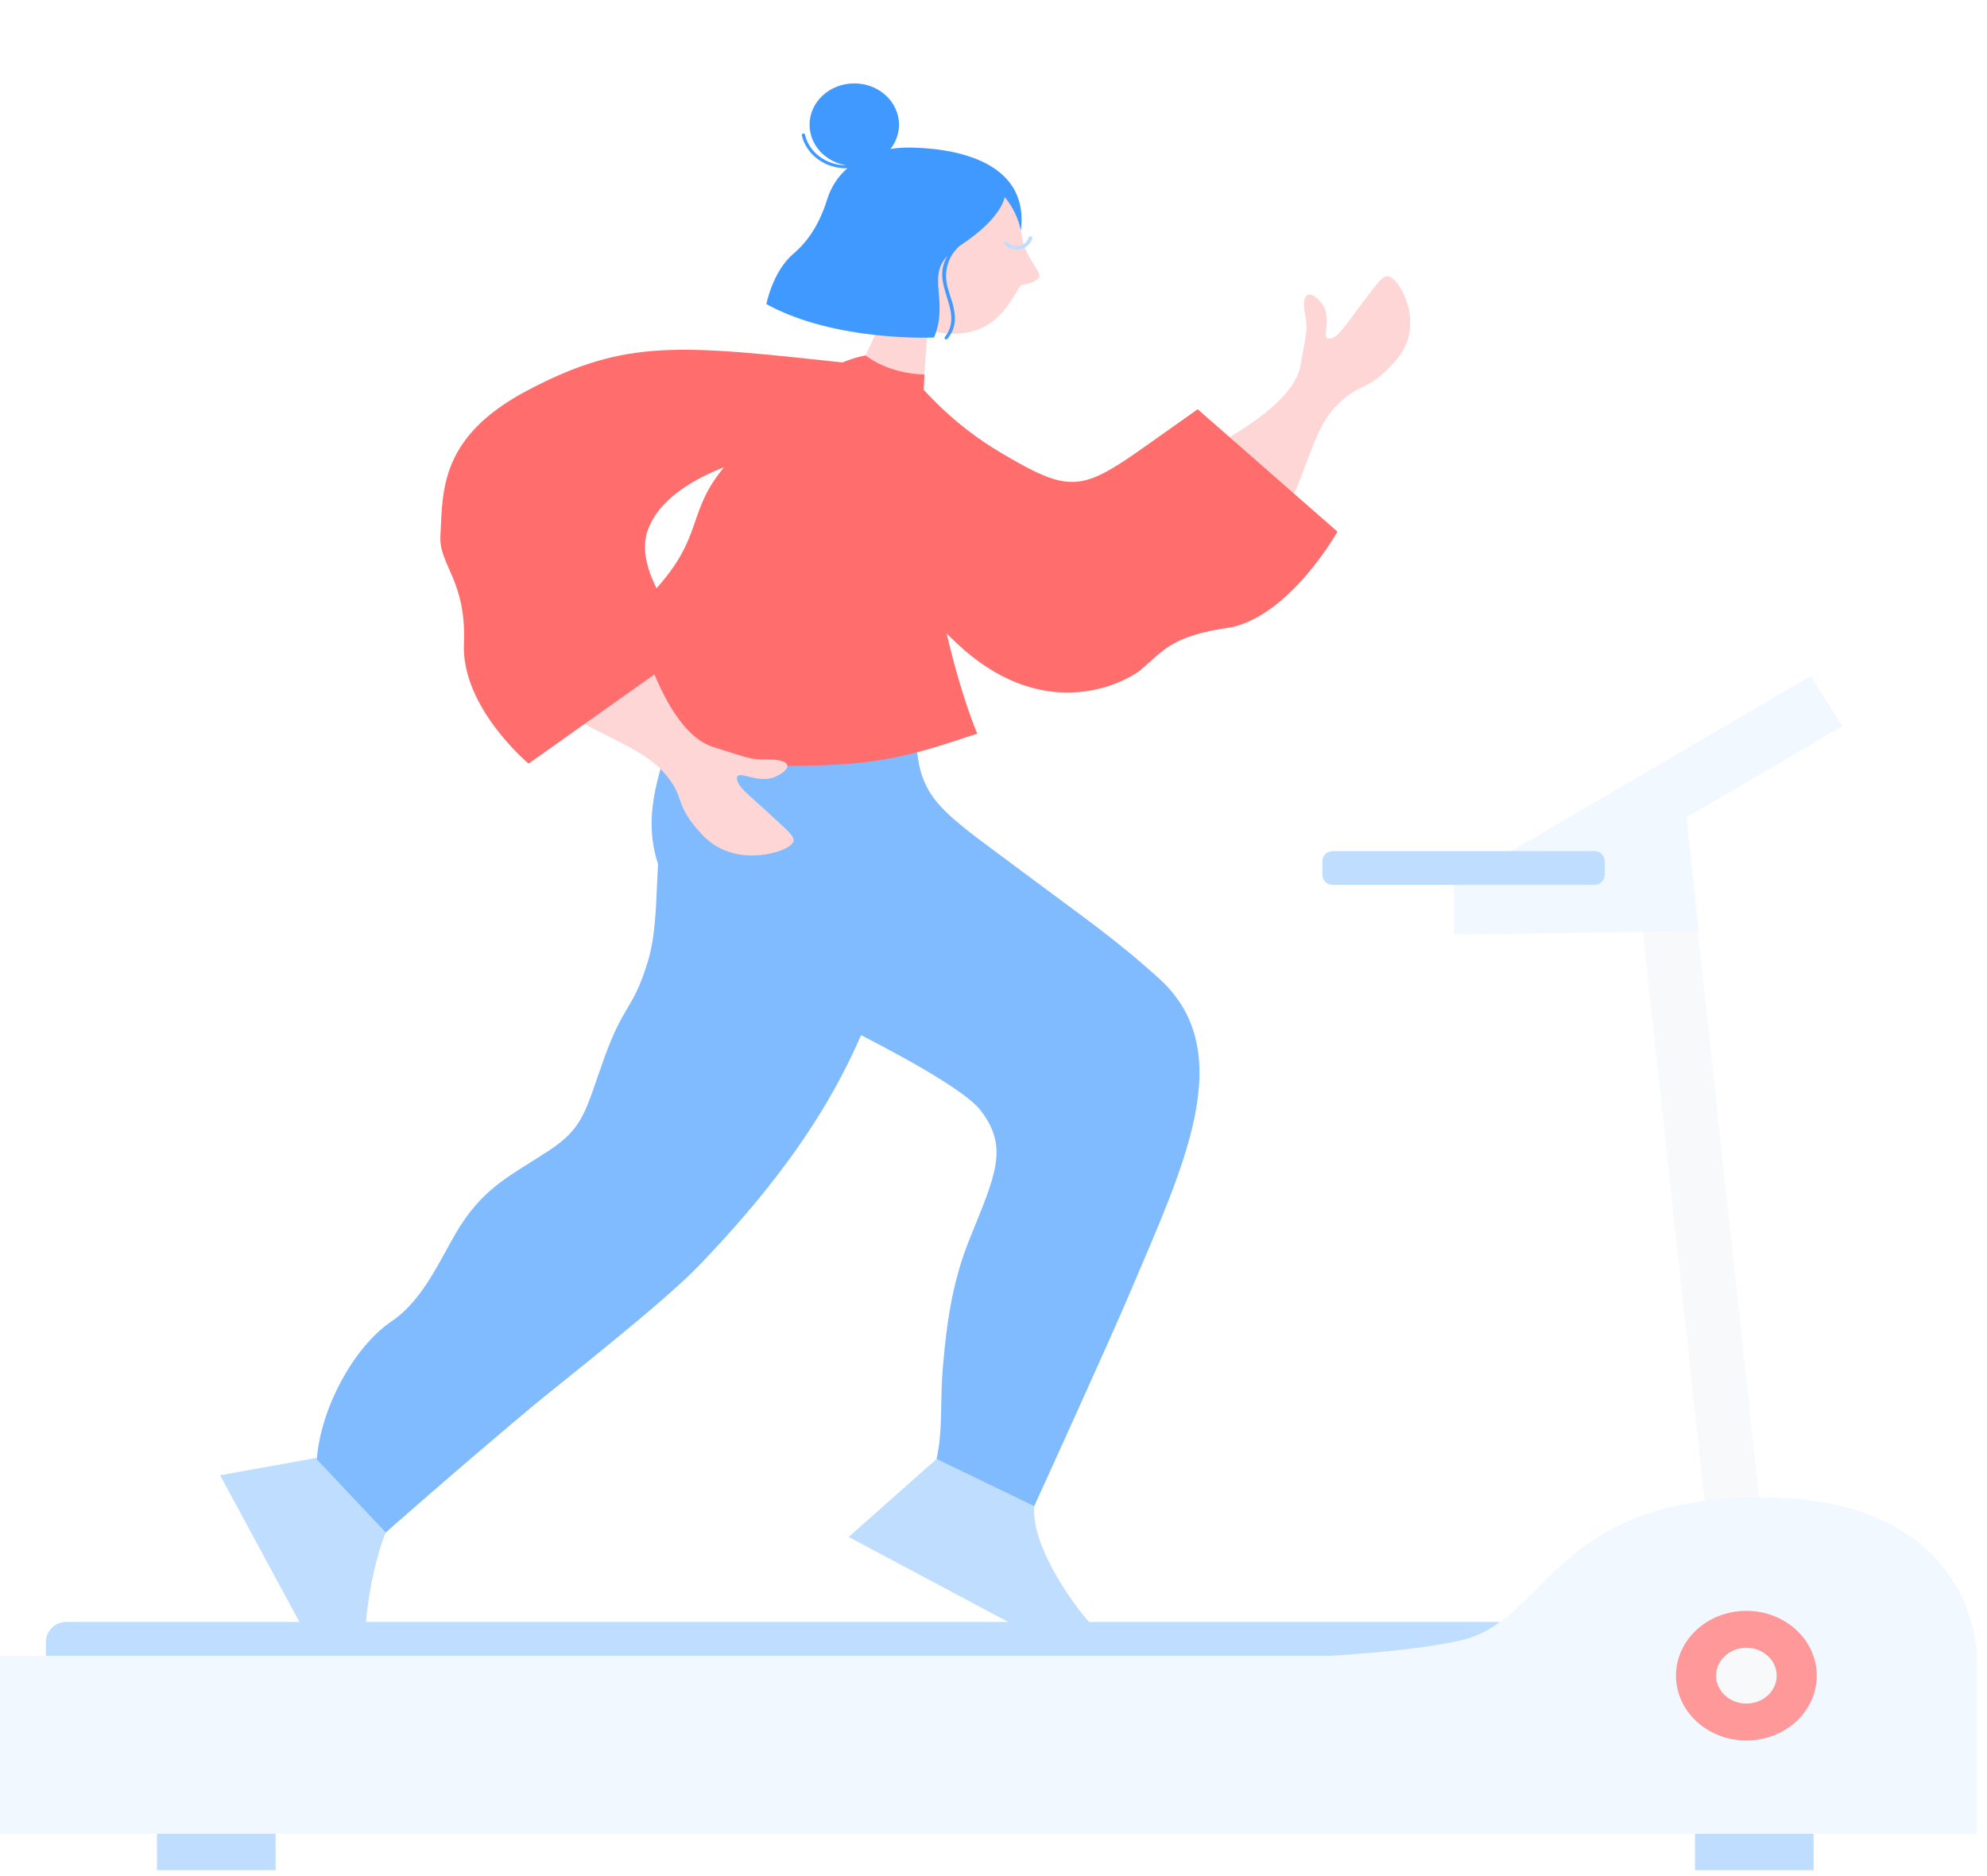 <svg width="143" height="135" viewBox="0 0 143 135" fill="none" xmlns="http://www.w3.org/2000/svg">
<g clip-path="url(#clip0_403_3081)">
<g filter="url(#filter0_d_403_3081)">
<path d="M86.605 26.467C86.605 26.467 93.019 23.455 93.584 20.356C94.149 17.256 94.088 17.729 93.881 16.368C93.673 15.008 94.337 14.816 95.134 15.857C95.931 16.898 95.019 18.425 95.66 18.376C96.301 18.327 96.788 17.445 98.032 15.815C99.46 13.943 99.652 13.559 100.307 14.111C100.962 14.663 102.563 17.579 100.417 19.987C98.27 22.395 97.842 21.38 96.017 23.369C94.192 25.358 93.735 29.54 92.058 31.118C90.381 32.696 87.793 31.327 87.038 30.347C85.876 28.841 86.605 26.467 86.605 26.467Z" fill="#FFD6D6"/>
</g>
<g filter="url(#filter1_d_403_3081)">
<path d="M96.253 32.256C96.253 32.256 92.917 38.197 88.626 39.136C84.15 39.756 83.713 40.894 81.912 42.346C79.91 43.693 74.609 45.627 68.942 40.371C63.442 35.282 62.817 30.305 60.843 20.776C64.221 21.973 65.727 21.339 65.727 21.339C66.689 22.11 68.227 24.338 72.167 26.66C76.599 29.273 77.672 29.351 81.325 26.884C81.93 26.478 86.193 23.448 86.193 23.448L96.253 32.256Z" fill="#FF6D6D"/>
</g>
<g filter="url(#filter2_d_403_3081)">
<path d="M23.5 98.777L15.837 100.155L25.323 117.685C25.323 117.685 26.648 116.461 26.317 113.781C25.985 111.101 26.91 104.738 28.802 102.375L26.483 98.777H23.5Z" fill="#BFDDFF"/>
</g>
<g filter="url(#filter3_d_403_3081)">
<path d="M67.638 98.777L61.076 104.595L80.047 114.7C79.871 113.208 79.266 111.799 78.308 110.643C76.733 108.805 73.682 104.298 74.579 101.609L71.846 98.088L67.638 98.777Z" fill="#BFDDFF"/>
</g>
<g filter="url(#filter4_d_403_3081)">
<path d="M27.763 104.271C27.763 104.271 32.822 99.803 38.166 95.325C40.209 93.612 47.629 87.854 50.315 85.054C57.466 77.6 62.085 70.623 64.397 61.28C66.29 53.625 64.961 45.713 64.961 45.713L54.65 42.664C54.65 42.664 53.086 42.548 51.844 44.233C50.601 45.917 50.004 45.67 48.306 50.542C46.813 54.827 47.7 59.67 46.623 63.191C45.546 66.713 44.916 66.172 43.507 70.077C42.099 73.982 42.042 75.131 39.474 76.814C36.906 78.497 34.958 79.359 33.152 82.172C31.808 84.266 30.618 87.433 28.178 89.081C25.462 90.916 23.074 95.333 22.8 99.011L27.763 104.271Z" fill="#80BBFF"/>
</g>
<g filter="url(#filter5_d_403_3081)">
<path d="M47.682 48.78C46.989 51.309 45.889 54.961 48.849 58.976C50.533 61.26 56.069 65.447 59.358 67.141C62.062 68.533 69.111 72.026 70.562 73.89C72.638 76.557 71.623 78.588 69.808 83.083C68.679 85.881 68.179 88.529 67.854 92.415C67.633 95.049 67.88 96.721 67.406 98.983L74.431 102.375C74.431 102.375 79.838 90.536 81.419 86.79C85.123 78.02 89.247 69.672 83.4 64.397C80.171 61.483 78.029 60.051 73.512 56.672C68.551 52.961 66.684 51.878 66.114 48.861C65.331 44.712 67.71 41.715 67.71 41.715L51.748 41.583C51.748 41.583 49.105 43.594 47.682 48.78Z" fill="#80BBFF"/>
</g>
<g filter="url(#filter6_d_403_3081)">
<path d="M66.864 17.482C66.625 18.716 66.607 19.955 66.513 21.131C66.513 21.131 64.671 22.168 62.277 19.618L64.176 15.54L66.864 17.482Z" fill="#FFD6D6"/>
</g>
<g filter="url(#filter7_d_403_3081)">
<path d="M73.454 10.508C73.461 10.539 73.464 10.562 73.468 10.575C73.47 10.579 73.471 10.583 73.471 10.588C73.496 10.71 73.516 10.834 73.533 10.963C73.718 12.356 74.808 13.436 74.805 13.819C74.802 14.203 73.991 14.457 73.603 14.489C73.215 14.522 72.738 16.303 71.157 17.328C69.673 18.291 67.454 18.161 65.992 17.406C65.429 14.425 65.533 12.323 68.658 10.996C72.069 9.548 72.305 8.182 72.305 8.182C72.866 8.856 73.26 9.653 73.454 10.508Z" fill="#FFD6D6"/>
</g>
<g filter="url(#filter8_d_403_3081)">
<path d="M61.481 5.948C63.258 5.948 64.699 4.617 64.699 2.974C64.699 1.332 63.258 0.001 61.481 0.001C59.703 0.001 58.263 1.332 58.263 2.974C58.263 4.617 59.703 5.948 61.481 5.948Z" fill="#4099FF"/>
</g>
<g filter="url(#filter9_d_403_3081)">
<path d="M72.294 11.582C72.504 11.8 72.786 11.933 73.087 11.956C73.388 11.978 73.687 11.889 73.926 11.704C74.099 11.57 74.227 11.385 74.291 11.175C74.339 11.018 74.084 10.92 74.035 11.078C73.969 11.296 73.822 11.48 73.625 11.592C73.428 11.705 73.195 11.737 72.974 11.683C72.799 11.646 72.638 11.556 72.514 11.427C72.396 11.306 72.175 11.46 72.294 11.582Z" fill="#BFDDFF"/>
</g>
<g filter="url(#filter10_d_403_3081)">
<path d="M70.328 46.787C65.046 48.557 62.854 49.168 55.718 49.107C49.528 49.053 44.107 46.582 44.107 46.582C44.107 46.582 42.846 41.538 46.115 37.494C50.834 32.958 49.218 31.236 51.956 27.806C53.512 25.696 54.75 24.348 56.813 22.65C58.241 21.474 59.952 20.007 62.297 19.575C62.297 19.575 63.846 20.885 66.528 20.946C65.727 36.165 70.328 46.787 70.328 46.787Z" fill="#FF6D6D"/>
</g>
<g filter="url(#filter11_d_403_3081)">
<path d="M73.471 10.59C74.058 5.923 69.414 4.712 65.66 4.621C63.696 4.574 62.265 5.107 61.266 5.873C59.708 6.051 58.261 5.1 57.929 3.682C57.894 3.546 57.668 3.61 57.704 3.746C58.04 5.158 59.416 6.149 60.981 6.106C60.314 6.69 59.819 7.445 59.548 8.29C59.265 9.208 58.624 10.975 57.113 12.248C55.602 13.521 55.154 15.881 55.154 15.881C60.125 18.62 67.219 18.287 67.219 18.287C68.295 15.723 66.705 13.914 68.184 12.421C67.954 12.798 67.825 13.228 67.81 13.67C67.768 15.235 69.165 16.769 68.002 18.249C67.913 18.362 68.081 18.514 68.209 18.353C68.763 17.648 68.809 16.933 68.619 16.09C68.48 15.473 68.206 14.892 68.114 14.266C68.043 13.786 68.095 13.296 68.266 12.842C68.437 12.388 68.722 11.986 69.092 11.673C72.132 9.689 72.304 8.183 72.304 8.183C72.881 8.879 73.282 9.705 73.471 10.59Z" fill="#4099FF"/>
</g>
<g filter="url(#filter12_d_403_3081)">
<path d="M46.315 40.337C46.315 40.337 48.096 46.72 51.292 47.738C54.488 48.756 53.996 48.624 55.476 48.654C56.956 48.684 57.047 49.324 55.807 49.886C54.567 50.448 53.099 49.365 53.043 49.96C52.987 50.555 53.841 51.144 55.361 52.546C57.107 54.157 57.482 54.395 56.785 54.906C56.089 55.417 52.722 56.413 50.529 54.057C48.336 51.702 49.486 51.474 47.682 49.481C45.879 47.487 41.515 46.392 40.124 44.601C38.732 42.81 40.859 40.952 41.893 40.592C42.939 40.228 46.315 40.337 46.315 40.337Z" fill="#FFD6D6"/>
</g>
<g filter="url(#filter13_d_403_3081)">
<path d="M38.042 48.947C38.042 48.947 33.194 44.906 33.388 40.326C33.581 35.783 31.588 34.661 31.695 32.588C31.867 29.28 31.632 25.435 37.96 22.094C45.081 18.334 48.906 18.816 61.091 20.13L64.96 23.556C65.024 23.556 61.792 25.17 56.248 26.387C51.901 27.34 47.654 29.148 46.602 32.2C45.44 35.572 50.155 40.358 50.155 40.358L38.042 48.947Z" fill="#FF6D6D"/>
</g>
</g>
<g clip-path="url(#clip1_403_3081)">
<path d="M4.759 116.712H135.085V121.312H3.303V118.165C3.303 117.974 3.34 117.785 3.413 117.609C3.487 117.433 3.594 117.273 3.729 117.138C3.864 117.003 4.025 116.896 4.201 116.823C4.378 116.75 4.567 116.712 4.759 116.712Z" fill="#BFDDFF"/>
<path d="M117.197 57.408L120.874 54.864L128.07 121.339L124.393 123.884L117.197 57.408Z" fill="#F7F9FA"/>
<path d="M11.296 128.75H19.833V134.573H11.296V128.75Z" fill="#BFDDFF"/>
<path d="M121.984 128.75H130.52V134.573H121.984V128.75Z" fill="#BFDDFF"/>
<path d="M126.826 107.755C112.588 107.755 111.638 115.43 106.244 117.686C103.842 118.691 95.811 119.142 95.811 119.142H0V131.952H142.273V119.142C142.273 119.142 142.273 107.755 126.826 107.755Z" fill="#F2F8FF"/>
<path d="M125.683 125.241C128.481 125.241 130.749 123.153 130.749 120.576C130.749 117.999 128.481 115.911 125.683 115.911C122.885 115.911 120.617 117.999 120.617 120.576C120.617 123.153 122.885 125.241 125.683 125.241Z" fill="#FF9898"/>
<path d="M125.683 122.584C126.888 122.584 127.864 121.685 127.864 120.576C127.864 119.467 126.888 118.568 125.683 118.568C124.479 118.568 123.503 119.467 123.503 120.576C123.503 121.685 124.479 122.584 125.683 122.584Z" fill="#F7F9FA"/>
<path d="M121.368 58.814L132.596 52.254L130.307 48.649L104.637 63.649V67.254L122.25 66.988L121.368 58.814Z" fill="#F2F8FF"/>
<path d="M114.755 61.242H95.903C95.497 61.242 95.169 61.569 95.169 61.974V62.939C95.169 63.343 95.497 63.671 95.903 63.671H114.755C115.161 63.671 115.489 63.343 115.489 62.939V61.974C115.489 61.569 115.161 61.242 114.755 61.242Z" fill="#BFDDFF"/>
</g>
<defs>
<filter id="filter0_d_403_3081" x="62.379" y="-4.12" width="63.119" height="65.958" filterUnits="userSpaceOnUse" color-interpolation-filters="sRGB">
<feFlood flood-opacity="0" result="BackgroundImageFix"/>
<feColorMatrix in="SourceAlpha" type="matrix" values="0 0 0 0 0 0 0 0 0 0 0 0 0 0 0 0 0 0 127 0" result="hardAlpha"/>
<feOffset dy="6"/>
<feGaussianBlur stdDeviation="12"/>
<feComposite in2="hardAlpha" operator="out"/>
<feColorMatrix type="matrix" values="0 0 0 0 0 0 0 0 0 0 0 0 0 0 0 0 0 0 0.04 0"/>
<feBlend mode="normal" in2="BackgroundImageFix" result="effect1_dropShadow_403_3081"/>
<feBlend mode="normal" in="SourceGraphic" in2="effect1_dropShadow_403_3081" result="shape"/>
</filter>
<filter id="filter1_d_403_3081" x="36.843" y="2.776" width="83.41" height="71.058" filterUnits="userSpaceOnUse" color-interpolation-filters="sRGB">
<feFlood flood-opacity="0" result="BackgroundImageFix"/>
<feColorMatrix in="SourceAlpha" type="matrix" values="0 0 0 0 0 0 0 0 0 0 0 0 0 0 0 0 0 0 127 0" result="hardAlpha"/>
<feOffset dy="6"/>
<feGaussianBlur stdDeviation="12"/>
<feComposite in2="hardAlpha" operator="out"/>
<feColorMatrix type="matrix" values="0 0 0 0 0 0 0 0 0 0 0 0 0 0 0 0 0 0 0.04 0"/>
<feBlend mode="normal" in2="BackgroundImageFix" result="effect1_dropShadow_403_3081"/>
<feBlend mode="normal" in="SourceGraphic" in2="effect1_dropShadow_403_3081" result="shape"/>
</filter>
<filter id="filter2_d_403_3081" x="-8.163" y="80.777" width="60.965" height="66.908" filterUnits="userSpaceOnUse" color-interpolation-filters="sRGB">
<feFlood flood-opacity="0" result="BackgroundImageFix"/>
<feColorMatrix in="SourceAlpha" type="matrix" values="0 0 0 0 0 0 0 0 0 0 0 0 0 0 0 0 0 0 127 0" result="hardAlpha"/>
<feOffset dy="6"/>
<feGaussianBlur stdDeviation="12"/>
<feComposite in2="hardAlpha" operator="out"/>
<feColorMatrix type="matrix" values="0 0 0 0 0 0 0 0 0 0 0 0 0 0 0 0 0 0 0.04 0"/>
<feBlend mode="normal" in2="BackgroundImageFix" result="effect1_dropShadow_403_3081"/>
<feBlend mode="normal" in="SourceGraphic" in2="effect1_dropShadow_403_3081" result="shape"/>
</filter>
<filter id="filter3_d_403_3081" x="37.076" y="80.088" width="66.971" height="64.612" filterUnits="userSpaceOnUse" color-interpolation-filters="sRGB">
<feFlood flood-opacity="0" result="BackgroundImageFix"/>
<feColorMatrix in="SourceAlpha" type="matrix" values="0 0 0 0 0 0 0 0 0 0 0 0 0 0 0 0 0 0 127 0" result="hardAlpha"/>
<feOffset dy="6"/>
<feGaussianBlur stdDeviation="12"/>
<feComposite in2="hardAlpha" operator="out"/>
<feColorMatrix type="matrix" values="0 0 0 0 0 0 0 0 0 0 0 0 0 0 0 0 0 0 0.04 0"/>
<feBlend mode="normal" in2="BackgroundImageFix" result="effect1_dropShadow_403_3081"/>
<feBlend mode="normal" in="SourceGraphic" in2="effect1_dropShadow_403_3081" result="shape"/>
</filter>
<filter id="filter4_d_403_3081" x="-1.199" y="24.663" width="90.614" height="109.608" filterUnits="userSpaceOnUse" color-interpolation-filters="sRGB">
<feFlood flood-opacity="0" result="BackgroundImageFix"/>
<feColorMatrix in="SourceAlpha" type="matrix" values="0 0 0 0 0 0 0 0 0 0 0 0 0 0 0 0 0 0 127 0" result="hardAlpha"/>
<feOffset dy="6"/>
<feGaussianBlur stdDeviation="12"/>
<feComposite in2="hardAlpha" operator="out"/>
<feColorMatrix type="matrix" values="0 0 0 0 0 0 0 0 0 0 0 0 0 0 0 0 0 0 0.04 0"/>
<feBlend mode="normal" in2="BackgroundImageFix" result="effect1_dropShadow_403_3081"/>
<feBlend mode="normal" in="SourceGraphic" in2="effect1_dropShadow_403_3081" result="shape"/>
</filter>
<filter id="filter5_d_403_3081" x="22.895" y="23.583" width="87.428" height="108.792" filterUnits="userSpaceOnUse" color-interpolation-filters="sRGB">
<feFlood flood-opacity="0" result="BackgroundImageFix"/>
<feColorMatrix in="SourceAlpha" type="matrix" values="0 0 0 0 0 0 0 0 0 0 0 0 0 0 0 0 0 0 127 0" result="hardAlpha"/>
<feOffset dy="6"/>
<feGaussianBlur stdDeviation="12"/>
<feComposite in2="hardAlpha" operator="out"/>
<feColorMatrix type="matrix" values="0 0 0 0 0 0 0 0 0 0 0 0 0 0 0 0 0 0 0.04 0"/>
<feBlend mode="normal" in2="BackgroundImageFix" result="effect1_dropShadow_403_3081"/>
<feBlend mode="normal" in="SourceGraphic" in2="effect1_dropShadow_403_3081" result="shape"/>
</filter>
<filter id="filter6_d_403_3081" x="38.277" y="-2.46" width="52.587" height="53.8" filterUnits="userSpaceOnUse" color-interpolation-filters="sRGB">
<feFlood flood-opacity="0" result="BackgroundImageFix"/>
<feColorMatrix in="SourceAlpha" type="matrix" values="0 0 0 0 0 0 0 0 0 0 0 0 0 0 0 0 0 0 127 0" result="hardAlpha"/>
<feOffset dy="6"/>
<feGaussianBlur stdDeviation="12"/>
<feComposite in2="hardAlpha" operator="out"/>
<feColorMatrix type="matrix" values="0 0 0 0 0 0 0 0 0 0 0 0 0 0 0 0 0 0 0.04 0"/>
<feBlend mode="normal" in2="BackgroundImageFix" result="effect1_dropShadow_403_3081"/>
<feBlend mode="normal" in="SourceGraphic" in2="effect1_dropShadow_403_3081" result="shape"/>
</filter>
<filter id="filter7_d_403_3081" x="41.727" y="-9.818" width="57.078" height="57.829" filterUnits="userSpaceOnUse" color-interpolation-filters="sRGB">
<feFlood flood-opacity="0" result="BackgroundImageFix"/>
<feColorMatrix in="SourceAlpha" type="matrix" values="0 0 0 0 0 0 0 0 0 0 0 0 0 0 0 0 0 0 127 0" result="hardAlpha"/>
<feOffset dy="6"/>
<feGaussianBlur stdDeviation="12"/>
<feComposite in2="hardAlpha" operator="out"/>
<feColorMatrix type="matrix" values="0 0 0 0 0 0 0 0 0 0 0 0 0 0 0 0 0 0 0.04 0"/>
<feBlend mode="normal" in2="BackgroundImageFix" result="effect1_dropShadow_403_3081"/>
<feBlend mode="normal" in="SourceGraphic" in2="effect1_dropShadow_403_3081" result="shape"/>
</filter>
<filter id="filter8_d_403_3081" x="34.263" y="-17.999" width="54.436" height="53.947" filterUnits="userSpaceOnUse" color-interpolation-filters="sRGB">
<feFlood flood-opacity="0" result="BackgroundImageFix"/>
<feColorMatrix in="SourceAlpha" type="matrix" values="0 0 0 0 0 0 0 0 0 0 0 0 0 0 0 0 0 0 127 0" result="hardAlpha"/>
<feOffset dy="6"/>
<feGaussianBlur stdDeviation="12"/>
<feComposite in2="hardAlpha" operator="out"/>
<feColorMatrix type="matrix" values="0 0 0 0 0 0 0 0 0 0 0 0 0 0 0 0 0 0 0.04 0"/>
<feBlend mode="normal" in2="BackgroundImageFix" result="effect1_dropShadow_403_3081"/>
<feBlend mode="normal" in="SourceGraphic" in2="effect1_dropShadow_403_3081" result="shape"/>
</filter>
<filter id="filter9_d_403_3081" x="48.26" y="-7.002" width="50.037" height="48.961" filterUnits="userSpaceOnUse" color-interpolation-filters="sRGB">
<feFlood flood-opacity="0" result="BackgroundImageFix"/>
<feColorMatrix in="SourceAlpha" type="matrix" values="0 0 0 0 0 0 0 0 0 0 0 0 0 0 0 0 0 0 127 0" result="hardAlpha"/>
<feOffset dy="6"/>
<feGaussianBlur stdDeviation="12"/>
<feComposite in2="hardAlpha" operator="out"/>
<feColorMatrix type="matrix" values="0 0 0 0 0 0 0 0 0 0 0 0 0 0 0 0 0 0 0.04 0"/>
<feBlend mode="normal" in2="BackgroundImageFix" result="effect1_dropShadow_403_3081"/>
<feBlend mode="normal" in="SourceGraphic" in2="effect1_dropShadow_403_3081" result="shape"/>
</filter>
<filter id="filter10_d_403_3081" x="19.868" y="1.575" width="74.46" height="77.536" filterUnits="userSpaceOnUse" color-interpolation-filters="sRGB">
<feFlood flood-opacity="0" result="BackgroundImageFix"/>
<feColorMatrix in="SourceAlpha" type="matrix" values="0 0 0 0 0 0 0 0 0 0 0 0 0 0 0 0 0 0 127 0" result="hardAlpha"/>
<feOffset dy="6"/>
<feGaussianBlur stdDeviation="12"/>
<feComposite in2="hardAlpha" operator="out"/>
<feColorMatrix type="matrix" values="0 0 0 0 0 0 0 0 0 0 0 0 0 0 0 0 0 0 0.04 0"/>
<feBlend mode="normal" in2="BackgroundImageFix" result="effect1_dropShadow_403_3081"/>
<feBlend mode="normal" in="SourceGraphic" in2="effect1_dropShadow_403_3081" result="shape"/>
</filter>
<filter id="filter11_d_403_3081" x="31.154" y="-14.393" width="66.368" height="62.816" filterUnits="userSpaceOnUse" color-interpolation-filters="sRGB">
<feFlood flood-opacity="0" result="BackgroundImageFix"/>
<feColorMatrix in="SourceAlpha" type="matrix" values="0 0 0 0 0 0 0 0 0 0 0 0 0 0 0 0 0 0 127 0" result="hardAlpha"/>
<feOffset dy="6"/>
<feGaussianBlur stdDeviation="12"/>
<feComposite in2="hardAlpha" operator="out"/>
<feColorMatrix type="matrix" values="0 0 0 0 0 0 0 0 0 0 0 0 0 0 0 0 0 0 0.04 0"/>
<feBlend mode="normal" in2="BackgroundImageFix" result="effect1_dropShadow_403_3081"/>
<feBlend mode="normal" in="SourceGraphic" in2="effect1_dropShadow_403_3081" result="shape"/>
</filter>
<filter id="filter12_d_403_3081" x="15.666" y="22.321" width="65.45" height="63.236" filterUnits="userSpaceOnUse" color-interpolation-filters="sRGB">
<feFlood flood-opacity="0" result="BackgroundImageFix"/>
<feColorMatrix in="SourceAlpha" type="matrix" values="0 0 0 0 0 0 0 0 0 0 0 0 0 0 0 0 0 0 127 0" result="hardAlpha"/>
<feOffset dy="6"/>
<feGaussianBlur stdDeviation="12"/>
<feComposite in2="hardAlpha" operator="out"/>
<feColorMatrix type="matrix" values="0 0 0 0 0 0 0 0 0 0 0 0 0 0 0 0 0 0 0.04 0"/>
<feBlend mode="normal" in2="BackgroundImageFix" result="effect1_dropShadow_403_3081"/>
<feBlend mode="normal" in="SourceGraphic" in2="effect1_dropShadow_403_3081" result="shape"/>
</filter>
<filter id="filter13_d_403_3081" x="7.691" y="1.167" width="81.27" height="77.779" filterUnits="userSpaceOnUse" color-interpolation-filters="sRGB">
<feFlood flood-opacity="0" result="BackgroundImageFix"/>
<feColorMatrix in="SourceAlpha" type="matrix" values="0 0 0 0 0 0 0 0 0 0 0 0 0 0 0 0 0 0 127 0" result="hardAlpha"/>
<feOffset dy="6"/>
<feGaussianBlur stdDeviation="12"/>
<feComposite in2="hardAlpha" operator="out"/>
<feColorMatrix type="matrix" values="0 0 0 0 0 0 0 0 0 0 0 0 0 0 0 0 0 0 0.04 0"/>
<feBlend mode="normal" in2="BackgroundImageFix" result="effect1_dropShadow_403_3081"/>
<feBlend mode="normal" in="SourceGraphic" in2="effect1_dropShadow_403_3081" result="shape"/>
</filter>
<clipPath id="clip0_403_3081">
<rect width="85.661" height="117.685" fill="white" transform="translate(15.837)"/>
</clipPath>
<clipPath id="clip1_403_3081">
<rect width="142.273" height="85.924" fill="white" transform="translate(0 48.649)"/>
</clipPath>
</defs>
</svg>
